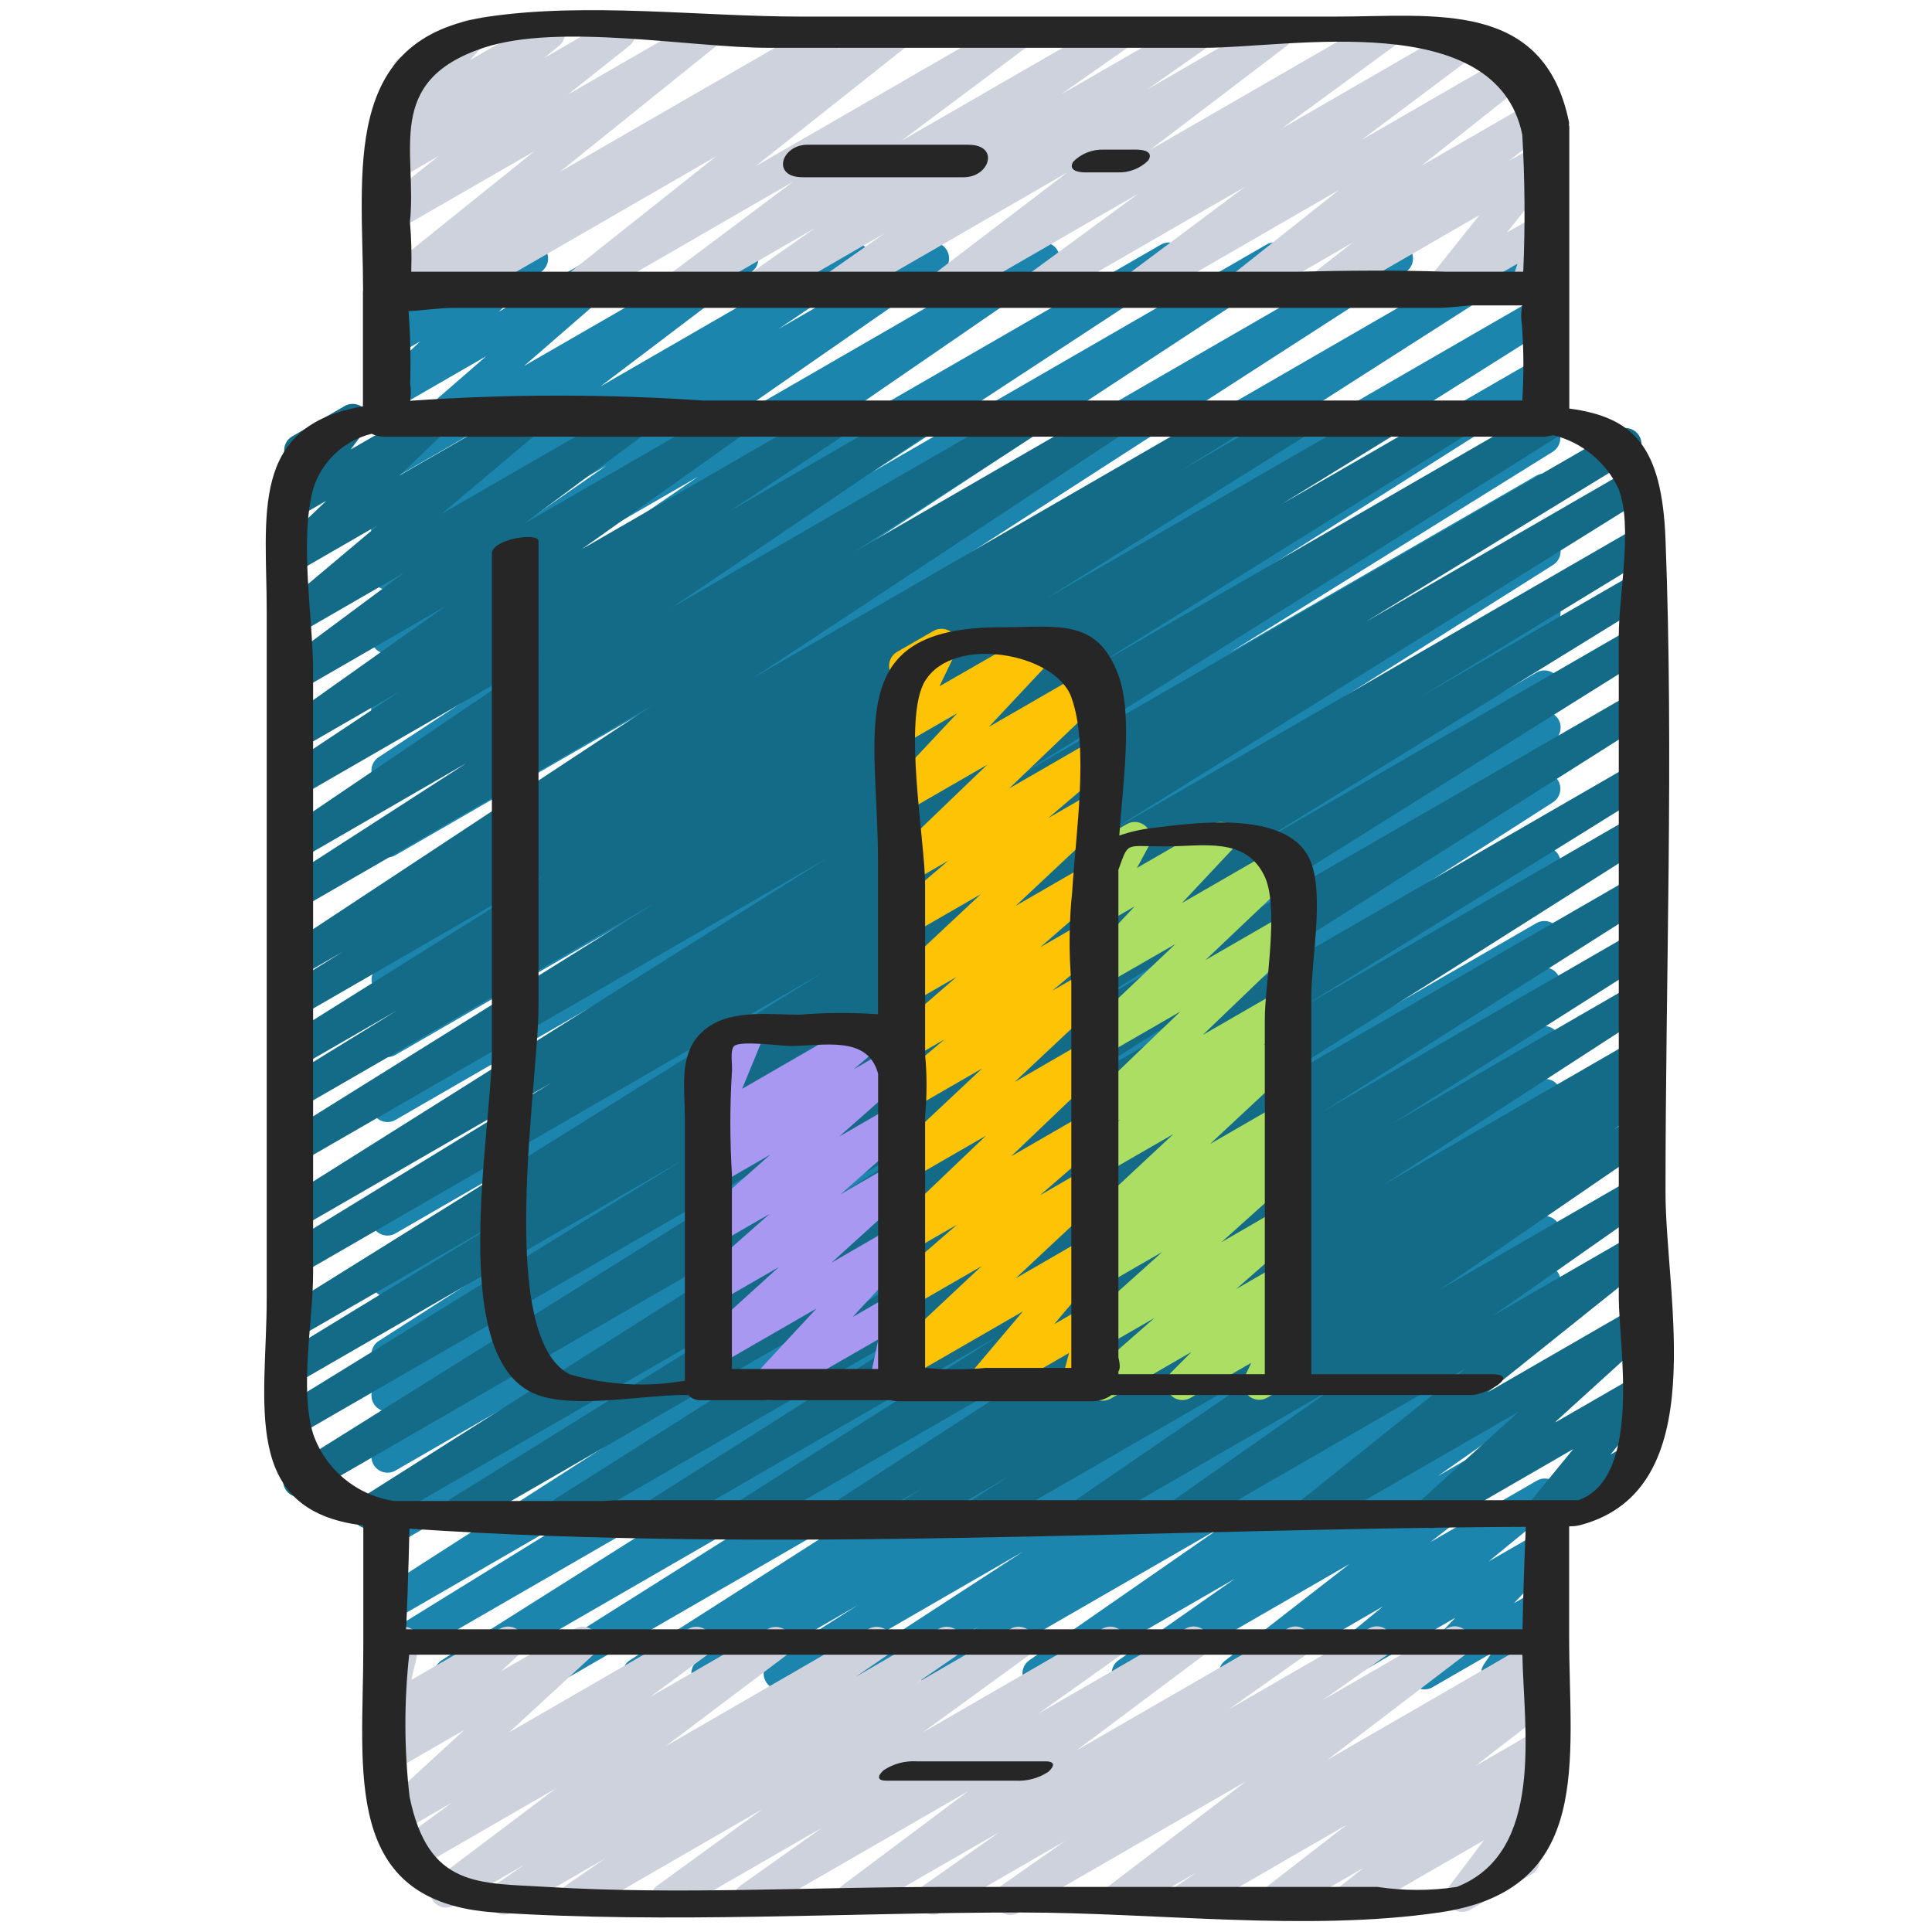 <svg height="512" viewBox="0 0 44 60" width="512" xmlns="http://www.w3.org/2000/svg"><g id="018---Mobile-Bar-Chart" fill="none"><path id="Path" d="m5.988 52.479c-.223-0-.418-.148-.48-.362-.062-.214.026-.443.214-.561l12.459-7.862-13.717 7.919c-.236.133-.535.054-.675-.179-.139-.233-.067-.534.162-.679l7.049-4.355-6.72 3.881c-.234.125-.525.046-.663-.181-.138-.227-.075-.522.144-.672l17.918-11.493-17.4 10.045c-.234.125-.525.046-.663-.181-.138-.227-.075-.522.144-.672l17.975-11.533-17.456 10.078c-.236.132-.533.053-.673-.178-.139-.231-.07-.531.157-.678l14.085-8.876-13.57 7.834c-.236.131-.534.05-.672-.182s-.067-.532.161-.677l3.382-2.072-2.871 1.657c-.235.131-.532.053-.671-.177-.14-.23-.072-.529.152-.677l17.678-11.323-17.16 9.906c-.235.125-.526.045-.664-.183s-.073-.523.148-.672l14.356-9.057-13.84 7.991c-.236.132-.533.053-.673-.178-.139-.231-.07-.531.157-.678l14.367-9.063-13.851 8c-.236.133-.535.054-.675-.179-.139-.233-.067-.534.162-.679l10.028-6.241-9.516 5.494c-.235.129-.53.05-.669-.179-.139-.229-.072-.528.152-.676l15.411-9.764-14.894 8.6c-.236.132-.533.053-.673-.178-.139-.231-.07-.531.157-.678l14.152-8.921-13.637 7.872c-.234.125-.525.046-.663-.181-.138-.227-.075-.522.144-.672l16.364-10.462-15.845 9.147c-.234.127-.526.048-.665-.179-.139-.227-.076-.523.144-.673l14.353-9.261-13.833 7.986c-.233.127-.525.049-.665-.177-.139-.226-.078-.522.141-.673l13.078-8.592-12.554 7.247c-.233.127-.525.049-.665-.177-.139-.226-.078-.522.141-.673l9.474-6.207-8.95 5.166c-.232.133-.528.059-.671-.167s-.082-.525.138-.678l9.944-6.834-9.412 5.433c-.232.135-.53.063-.674-.164-.144-.227-.083-.527.139-.68l7.1-4.933-6.569 3.792c-.233.129-.525.053-.666-.173s-.081-.522.137-.674l2.631-1.774-2.1 1.213c-.228.13-.518.061-.664-.158-.145-.219-.097-.513.112-.673l4.707-3.573-4.155 2.4c-.223.128-.506.066-.656-.143-.149-.209-.116-.497.078-.667l3.407-2.964-2.829 1.632c-.221.132-.506.075-.659-.132-.153-.207-.124-.496.067-.668l1.369-1.29-.777.449c-.196.112-.443.08-.602-.08-.16-.16-.193-.406-.081-.602l.671-1.166c-.152-.022-.286-.112-.363-.245-.067-.115-.085-.252-.05-.38.034-.128.118-.238.233-.304l1.184-.676c.196-.112.443-.08.602.08.16.16.193.406.081.602l-.564.982 2.883-1.664c.221-.132.506-.075.659.132.153.207.124.496-.067.668l-1.369 1.283 3.612-2.083c.223-.13.508-.069.658.141.15.21.116.5-.079.669l-3.405 2.956 6.531-3.766c.228-.13.518-.061.664.158s.097.513-.112.673l-4.708 3.569 7.632-4.406c.232-.127.523-.051.664.173.141.224.082.52-.134.673l-2.63 1.775 4.542-2.622c.232-.135.53-.063.674.164s.083.527-.139.68l-7.108 4.935 10.011-5.779c.232-.133.528-.059.671.167s.082.525-.138.678l-9.942 6.836 13.309-7.682c.233-.127.525-.049.665.177.139.226.078.522-.141.673l-9.475 6.208 12.229-7.059c.233-.127.525-.049.665.177.139.226.078.522-.141.673l-13.076 8.591 16.356-9.442c.234-.127.526-.048.665.179.139.227.076.523-.144.673l-14.364 9.265 17.467-10.081c.234-.125.525-.046.663.181s.075.522-.144.672l-16.351 10.454 16.785-9.691c.236-.132.533-.053.673.178.139.231.07.531-.157.678l-14.163 8.927 13.648-7.879c.236-.143.544-.067.686.17.143.236.067.544-.17.686l-15.4 9.757 14.884-8.593c.235-.126.528-.045.665.184.137.229.07.525-.152.673l-10.029 6.238 9.516-5.494c.235-.125.526-.045.664.183.137.228.073.523-.148.672l-14.367 9.064 13.851-8c.236-.132.533-.053.673.178.139.231.07.531-.157.678l-14.367 9.066 13.851-8c.235-.131.532-.053.671.177.14.23.072.529-.152.677l-17.678 11.327 17.16-9.906c.236-.131.534-.05.672.182s.067.532-.161.677l-3.357 2.058 2.846-1.643c.236-.132.533-.053.673.178.139.231.07.531-.157.678l-14.085 8.875 13.57-7.834c.234-.125.525-.046.663.181.138.227.075.522-.144.672l-17.975 11.533 17.456-10.078c.235-.131.532-.053.671.177.14.23.072.529-.152.677l-17.918 11.493 17.4-10.046c.236-.128.53-.047.668.183.137.23.069.528-.156.675l-7.06 4.361 6.548-3.78c.235-.125.526-.045.664.183.137.228.073.523-.148.672l-12.459 7.861 11.943-6.894c.235-.125.526-.045.664.183.137.228.073.523-.148.672l-9.426 5.944 8.911-5.144c.236-.143.544-.068.687.168s.068.544-.168.687l-9.274 5.921 8.755-5.055c.235-.124.525-.043.662.185.137.228.072.522-.148.671l-1.492.933.978-.565c.236-.143.544-.067.686.17.143.236.067.544-.17.686l-2.686 1.7 2.17-1.252c.234-.131.53-.054.67.175s.075.527-.148.677l-5.172 3.36 4.65-2.684c.234-.129.529-.051.668.178.139.228.074.526-.148.675l-1.6 1.032 1.081-.624c.232-.129.524-.055.666.169.142.224.085.52-.131.674l-5.913 4.108 5.379-3.1c.231-.131.525-.058.668.166.143.224.085.521-.131.676l-3.616 2.534 3.079-1.777c.227-.127.513-.058.658.158.145.216.101.507-.102.669l-3.864 3 3.308-1.91c.226-.131.514-.067.663.148.148.215.107.507-.096.672l-2.066 1.69 1.5-.864c.215-.123.488-.07.641.125.153.195.14.473-.03.653l-1.32 1.38.709-.409c.202-.116.457-.077.615.094s.178.428.047.621l-.515.753c.168.079.278.246.286.431s-.088.361-.249.454l-1.164.668c-.202.116-.457.077-.615-.094s-.178-.428-.047-.621l.233-.342-1.833 1.057c-.215.123-.488.07-.641-.125-.153-.195-.14-.473.03-.653l1.32-1.38-3.74 2.158c-.225.128-.511.063-.658-.15-.147-.213-.108-.503.091-.669l2.061-1.691-4.351 2.515c-.227.129-.516.061-.662-.155-.146-.217-.1-.509.105-.672l3.867-3.005-6.638 3.832c-.231.131-.525.058-.668-.166-.143-.224-.085-.521.131-.676l3.619-2.535-5.854 3.378c-.232.129-.524.055-.666-.169-.142-.224-.085-.52.131-.674l5.907-4.1-8.572 4.944c-.234.127-.526.048-.665-.179-.139-.227-.076-.523.144-.673l1.6-1.034-3.269 1.887c-.233.125-.524.047-.663-.179-.139-.226-.077-.521.141-.672l5.179-3.366-7.3 4.217c-.235.135-.535.057-.676-.175-.141-.232-.071-.534.158-.68l2.688-1.7-4.426 2.555c-.235.127-.529.047-.667-.182-.138-.229-.071-.526.152-.674l1.482-.925-3.087 1.781c-.235.138-.538.062-.68-.171-.142-.233-.071-.537.16-.683l9.279-5.924-11.743 6.78c-.235.125-.526.045-.664-.183s-.073-.523.148-.672l9.422-5.942-11.775 6.8c-.076.044-.162.066-.25.066z" fill="#1c85ad"/><path id="Path" d="m3.438 47.471c-.223 0-.419-.147-.481-.361-.062-.214.025-.443.214-.562l18.958-12.009-20.58 11.882c-.237.142-.544.066-.686-.171-.142-.237-.066-.544.171-.686l17.851-11.17-17.604 10.163c-.237.141-.544.064-.685-.173s-.064-.544.173-.685l12.515-7.717-12 6.93c-.236.126-.529.044-.666-.186-.137-.23-.068-.527.156-.673l7.1-4.332-6.586 3.8c-.236.13-.532.05-.67-.181-.138-.231-.069-.529.156-.676l16.762-10.45-16.255 9.387c-.237.135-.538.055-.678-.179-.139-.235-.065-.537.168-.681l8.353-5.114-7.844 4.526c-.235.125-.526.045-.664-.183s-.073-.523.148-.672l16.925-10.647-16.409 9.473c-.235.124-.525.043-.662-.185-.137-.228-.072-.522.148-.671l11.574-7.223-11.06 6.385c-.236.131-.534.05-.672-.182s-.067-.532.161-.677l3.558-2.189-3.047 1.759c-.236.136-.538.058-.678-.176-.14-.234-.068-.537.163-.681l8.2-5.14-7.685 4.434c-.235.126-.528.045-.665-.184-.137-.229-.07-.525.152-.673l1.872-1.16-1.359.784c-.234.131-.529.054-.669-.174s-.077-.526.144-.676l11.523-7.6-11 6.35c-.234.124-.523.044-.661-.181-.138-.226-.076-.519.141-.671l5.739-3.7-5.217 3.015c-.233.133-.529.058-.671-.169-.142-.227-.08-.526.141-.678l8.015-5.428-7.485 4.321c-.234.136-.534.061-.676-.169s-.076-.532.15-.681l3.676-2.44-3.15 1.818c-.231.133-.527.061-.671-.163-.144-.225-.086-.523.132-.678l5.1-3.617-4.561 2.634c-.229.13-.52.06-.665-.16-.145-.22-.094-.515.117-.674l3.815-2.835-3.267 1.886c-.225.131-.512.068-.661-.145-.149-.213-.11-.505.089-.671l3.04-2.555-2.468 1.424c-.219.123-.495.065-.646-.136s-.128-.483.052-.658l1.447-1.381-.853.491c-.205.118-.465.075-.623-.102-.157-.177-.169-.44-.027-.63l.623-.832c-.211-.03-.38-.191-.42-.4-.04-.209.056-.421.241-.528l1.627-.94c.206-.12.467-.078.626.1s.169.443.025.633l-.461.615 2.359-1.359c.219-.125.497-.067.648.135s.129.484-.053.659l-1.444 1.377 3.764-2.171c.224-.128.509-.064.657.147.148.211.111.501-.085.668l-3.036 2.553 5.837-3.368c.229-.13.52-.06.665.16s.094.515-.117.674l-3.815 2.833 6.356-3.67c.231-.133.527-.061.671.163.144.225.086.523-.132.678l-5.1 3.618 7.721-4.456c.233-.129.526-.052.667.174.14.226.078.523-.141.675l-3.675 2.44 5.7-3.289c.232-.127.523-.051.664.173.141.224.082.52-.134.673l-8.018 5.431 10.872-6.277c.234-.124.523-.044.661.181s.076.519-.141.671l-5.735 3.7 7.88-4.549c.233-.125.523-.048.662.177s.079.519-.137.672l-11.522 7.6 14.63-8.452c.235-.126.528-.045.665.184.137.229.07.525-.152.673l-1.889 1.171 3.513-2.028c.236-.132.533-.053.673.178.139.231.07.531-.157.678l-8.202 5.144 10.393-6c.236-.128.53-.047.668.183.137.23.069.528-.156.675l-3.554 2.187 5.279-3.045c.235-.124.525-.043.662.185.137.228.072.522-.148.671l-11.584 7.224 14-8.083c.235-.129.53-.05.669.179.139.229.072.528-.152.676l-16.919 10.648 18.606-10.746c.236-.131.534-.05.672.182s.067.532-.161.677l-8.345 5.106 8.3-4.794c.237-.142.544-.065.686.172.142.237.065.544-.172.686l-16.761 10.45 16.266-9.391c.237-.135.538-.055.678.179.139.235.065.537-.168.681l-7.1 4.332 6.586-3.8c.236-.128.53-.047.668.183.137.23.069.528-.156.675l-12.511 7.715 12-6.929c.235-.127.529-.047.667.182.138.229.071.526-.152.674l-17.832 11.166 17.325-10c.236-.143.544-.067.686.17.143.236.067.544-.17.686l-18.976 12.013 18.455-10.654c.235-.126.528-.045.665.184.137.229.07.525-.152.673l-10.724 6.668 10.211-5.894c.235-.129.53-.05.669.179.139.229.072.528-.152.676l-12.912 8.18 12.395-7.155c.234-.124.524-.043.661.183.137.227.074.521-.144.671l-10.152 6.44 9.635-5.563c.235-.135.535-.057.676.175.141.232.071.534-.158.68l-8 5.086 7.479-4.317c.235-.134.533-.057.674.174.141.231.073.531-.153.679l-8.283 5.366 7.765-4.483c.236-.132.533-.053.673.178.139.231.07.531-.157.678l-.577.364.061-.035c.234-.127.527-.048.666.18.138.228.073.524-.148.674l-1.115.71.6-.343c.231-.125.52-.049.66.174.14.222.084.515-.128.67l-6.546 4.488 6.011-3.471c.231-.131.525-.058.668.166.143.224.085.521-.131.676l-4.907 3.442 4.37-2.522c.226-.128.513-.062.66.153.147.215.104.506-.098.67l-5.089 4.074 4.527-2.613c.22-.121.496-.06.644.143s.123.484-.058.657l-3.05 2.77 2.464-1.422c.209-.12.474-.074.63.11s.159.452.007.639l-1.345 1.648.643-.371c.155-.099.352-.104.512-.015.16.09.259.26.256.443s-.105.351-.268.436l-3.006 1.731c-.209.12-.474.074-.63-.11s-.159-.452-.007-.639l1.345-1.647-4.152 2.4c-.22.121-.496.06-.644-.143s-.123-.484.058-.657l3.048-2.764-6.179 3.56c-.226.128-.513.062-.66-.153-.147-.215-.104-.506.098-.67l5.091-4.077-8.487 4.9c-.231.127-.52.053-.662-.169-.142-.222-.087-.516.125-.672l4.9-3.44-7.413 4.281c-.231.125-.52.049-.66-.174-.14-.222-.084-.515.128-.67l6.551-4.484-9.238 5.328c-.235.131-.532.053-.671-.177-.14-.23-.072-.529.152-.677l1.124-.716-2.721 1.57c-.235.125-.526.045-.664-.183-.137-.228-.073-.523.148-.672l.567-.358-2.097 1.213c-.234.131-.53.054-.67-.175s-.075-.527.148-.677l8.293-5.374-10.789 6.226c-.235.131-.532.053-.671-.177-.14-.23-.072-.529.152-.677l8-5.089-10.294 5.943c-.234.127-.527.048-.666-.18-.138-.228-.073-.524.148-.674l10.149-6.432-12.629 7.286c-.234.127-.527.048-.666-.18-.138-.228-.073-.524.148-.674l12.917-8.181-15.656 9.035c-.233.116-.517.033-.651-.19-.134-.223-.075-.512.137-.664l10.728-6.67-13.04 7.524c-.076.045-.162.07-.25.071z" fill="#136b87"/><path id="Path" d="m4.042 9.5c-.212 0-.401-.134-.472-.334-.07-.2-.007-.423.159-.556l4.862-3.91-4.312 2.484c-.227.13-.515.063-.662-.153-.147-.216-.102-.509.102-.672l1.908-1.516-1.348.778c-.226.142-.524.08-.676-.139-.152-.219-.105-.52.107-.682l.5-.416c-.216.075-.456-.006-.582-.197-.126-.191-.106-.444.049-.613l.812-.89c-.179-.071-.302-.238-.315-.43-.013-.192.085-.375.252-.47l1.935-1.108c.213-.121.483-.07.637.121.154.191.146.466-.018.648l-.384.422 2.204-1.267c.225-.127.509-.062.656.149.147.212.11.501-.087.668l-.469.383 2.082-1.2c.227-.129.514-.063.661.153.147.216.103.508-.1.671l-1.907 1.514 4.052-2.338c.226-.13.514-.065.662.15.148.215.105.507-.098.672l-4.861 3.913 8.209-4.735c.232-.127.523-.051.664.173.141.224.082.52-.134.673l-.142.1 1.632-.946c.227-.129.514-.063.661.153.147.216.103.508-.1.671l-4.722 3.743 7.916-4.567c.229-.132.521-.063.667.158.146.221.094.517-.117.675l-3.933 2.942 6.546-3.775c.231-.127.52-.053.662.169.142.222.087.516-.125.672l-2.139 1.5 4.064-2.341c.231-.128.522-.054.664.169s.086.518-.128.673l-1.9 1.332 3.764-2.174c.228-.132.52-.064.666.155.146.219.097.514-.112.675l-4.232 3.222 7.024-4.052c.23-.133.524-.063.669.16.145.222.091.519-.123.676l-3.487 2.556 5.639-3.256c.229-.132.521-.063.667.158.146.221.094.517-.117.675l-3.7 2.771 4.677-2.7c.226-.127.512-.059.658.155.146.215.103.505-.098.669l-3.385 2.682 3.487-2.012c.227-.128.514-.061.66.155.146.216.101.508-.102.671l-1.332 1.04.867-.5c.208-.119.471-.074.628.107.157.182.162.449.013.637l-1.567 1.977.942-.544c.179-.103.403-.086.564.043s.226.344.163.541l-.284.9c.18.07.303.237.317.429.014.192-.083.375-.25.471l-.6.346c-.179.103-.402.085-.563-.044-.161-.129-.225-.344-.163-.54l.2-.632-2.114 1.209c-.208.121-.472.076-.629-.106-.157-.182-.162-.45-.013-.638l1.571-1.973-4.712 2.72c-.227.128-.514.061-.66-.155-.146-.216-.101-.508.102-.671l1.329-1.038-3.239 1.871c-.227.129-.514.063-.661-.153-.147-.216-.103-.508.1-.671l3.384-2.686-6.084 3.513c-.229.132-.521.063-.667-.158-.146-.221-.094-.517.117-.675l3.7-2.768-6.243 3.6c-.23.133-.524.063-.669-.16-.145-.222-.091-.519.123-.676l3.49-2.56-5.888 3.4c-.228.132-.52.064-.666-.155-.146-.219-.097-.514.112-.675l4.229-3.225-7.03 4.058c-.232.133-.527.06-.671-.165-.143-.226-.084-.524.135-.678l1.9-1.33-3.761 2.177c-.231.131-.525.058-.668-.166-.143-.224-.085-.521.131-.676l2.141-1.5-4.069 2.344c-.229.132-.521.063-.667-.158-.146-.221-.094-.517.117-.675l3.932-2.946-6.55 3.782c-.226.127-.512.059-.658-.155-.146-.215-.103-.505.098-.669l4.722-3.748-7.923 4.575c-.233.133-.529.058-.671-.169-.142-.227-.08-.526.141-.678l.143-.1-1.638.946c-.076.045-.162.07-.25.07z" fill="#ced2dc"/><path id="Path" d="m23.382 59.471c-.218-0-.411-.142-.476-.349-.066-.208.011-.434.189-.56l1.978-1.385-3.857 2.223c-.23.126-.519.052-.66-.169-.142-.221-.088-.514.122-.671l2.356-1.66-4.342 2.5c-.229.129-.519.059-.663-.16-.145-.219-.095-.513.114-.673l3.924-2.939-6.534 3.772c-.231.128-.522.055-.664-.167s-.088-.517.125-.673l2.538-1.8-4.579 2.64c-.23.131-.522.06-.666-.162-.144-.222-.091-.518.122-.675l3.269-2.378-5.57 3.215c-.232.128-.523.053-.664-.171s-.084-.519.131-.673l1.209-.833-2.906 1.677c-.231.125-.52.049-.66-.174-.14-.222-.084-.515.128-.67l.933-.641-2.179 1.259c-.229.131-.52.062-.665-.158-.146-.22-.095-.515.114-.674l3.722-2.806-4.421 2.555c-.23.133-.524.063-.669-.16-.145-.222-.091-.519.123-.676l1.731-1.273-1.653.955c-.22.124-.499.065-.649-.139-.15-.204-.124-.488.061-.661l2.622-2.409-2.136 1.231c-.221.13-.504.072-.656-.134-.152-.206-.124-.494.065-.666l.557-.52c-.168.078-.365.059-.514-.05-.16-.119-.234-.32-.189-.514l.3-1.3c-.179-.071-.302-.238-.315-.43-.013-.192.085-.375.252-.47l.5-.289c.172-.1.388-.088.548.03s.235.321.19.515l-.242 1.04 2.75-1.587c.221-.13.504-.072.656.134.152.206.124.494-.065.666l-.552.515 2.281-1.315c.22-.124.499-.065.649.139.15.204.124.488-.061.661l-2.622 2.416 5.565-3.212c.23-.133.524-.063.669.16s.091.519-.123.676l-1.73 1.276 3.656-2.11c.229-.128.517-.058.662.16.145.219.096.512-.112.672l-3.721 2.805 6.3-3.639c.232-.133.528-.059.671.167s.082.525-.138.678l-.932.639 2.574-1.486c.232-.133.528-.059.671.167s.082.525-.138.678l-1.208.832 2.909-1.679c.23-.131.522-.06.666.162.144.222.091.518-.122.675l-3.27 2.379 5.578-3.22c.231-.128.522-.055.664.167s.088.517-.125.673l-2.531 1.8 4.575-2.642c.229-.132.521-.063.667.158.146.221.094.517-.117.675l-3.928 2.942 6.542-3.777c.231-.13.523-.057.666.166.143.223.087.519-.128.675l-2.352 1.663 4.342-2.507c.231-.131.525-.058.668.166.143.224.085.521-.131.676l-1.978 1.385 3.86-2.228c.228-.129.517-.06.662.158.145.218.098.511-.109.672l-4.253 3.246 6.487-3.748c.232-.133.528-.059.671.167s.082.525-.138.678l-.584.4.051-.029c.227-.127.515-.059.66.158.145.217.1.508-.105.67l-2.454 1.9 1.9-1.1c.226-.127.512-.059.658.155.146.215.103.505-.098.669l-.712.565.152-.087c.206-.117.466-.074.623.103.157.178.167.441.025.631l-1.135 1.5c.239-.042.473.094.556.323.083.228-.011.483-.221.603l-1.924 1.111c-.204.109-.456.064-.61-.109-.153-.173-.168-.429-.035-.619l1.088-1.44-3.9 2.253c-.227.129-.514.063-.661-.153-.147-.216-.103-.508.1-.671l.711-.563-2.412 1.385c-.228.13-.517.062-.663-.156-.146-.218-.099-.511.107-.672l2.451-1.9-4.721 2.728c-.232.131-.526.057-.668-.168-.142-.225-.083-.522.134-.676l.583-.4-2.157 1.244c-.228.132-.52.064-.666-.155-.146-.219-.097-.514.112-.675l4.25-3.243-7.056 4.073c-.075.046-.162.07-.25.071z" fill="#ced2dc"/><path id="Path" d="m15.853 43.491c-.199 0-.379-.118-.459-.3-.08-.182-.044-.394.092-.54l1.872-2.015-3.078 1.776c-.22.121-.496.06-.644-.143s-.123-.484.058-.657l2.493-2.261-1.908 1.1c-.222.127-.504.065-.653-.142-.149-.207-.118-.494.072-.665l2.202-1.944-1.621.936c-.222.129-.506.068-.656-.14-.15-.208-.118-.496.074-.667l2.224-1.97-1.642.948c-.224.13-.51.067-.659-.145s-.112-.502.085-.669l.9-.769-.328.189c-.185.107-.418.084-.579-.057s-.214-.368-.133-.566l.667-1.621c-.242.061-.492-.066-.586-.298-.093-.232-.001-.497.216-.621l1.128-.65c.185-.107.418-.084.579.057.161.141.214.369.133.567l-.654 1.59 3.792-2.189c.224-.13.51-.067.659.145s.112.502-.085.669l-.9.768 1.192-.687c.222-.126.503-.065.653.142.149.207.119.493-.071.664l-2.223 1.969 1.661-.958c.223-.129.507-.068.657.141.15.209.117.497-.076.667l-2.2 1.943 1.625-.939c.22-.121.496-.06.644.143s.123.484-.058.657l-2.494 2.264 1.914-1.105c.214-.124.487-.073.642.121.154.194.144.471-.025.652l-1.875 2.019 1.263-.728c.171-.098.383-.087.543.028.16.115.236.314.196.507l-.315 1.508c.181.067.308.232.326.424.018.192-.077.378-.244.476l-.5.291c-.171.098-.383.087-.543-.028-.16-.115-.236-.314-.196-.507l.267-1.277-3.177 1.83c-.075.044-.16.067-.247.067z" fill="#a898f1"/><path id="Path" d="m26.251 43.5c-.208 0-.395-.129-.468-.324s-.018-.415.138-.552l1.929-1.691-1.57.905c-.222.128-.504.068-.654-.14-.15-.207-.12-.494.07-.665l2.4-2.153-1.815 1.047c-.226.128-.512.061-.659-.153-.147-.214-.105-.505.096-.669l.868-.7-.3.176c-.221.13-.504.072-.656-.134s-.124-.494.065-.666l2.748-2.563-2.157 1.244c-.225.127-.51.061-.657-.152-.147-.213-.107-.502.092-.668l1.074-.874-.509.293c-.219.132-.502.077-.657-.127s-.13-.491.057-.666l2.973-2.855-2.377 1.372c-.219.123-.496.065-.646-.137-.15-.202-.128-.483.053-.658l2.811-2.67-2.221 1.28c-.215.123-.487.07-.64-.123-.154-.194-.142-.471.026-.652l1.57-1.674-.956.552c-.194.111-.438.08-.598-.075-.16-.156-.197-.399-.091-.596l.464-.858c-.214-.025-.388-.185-.431-.396s.054-.426.241-.534l1.128-.65c.194-.113.439-.082.6.074.161.157.198.401.09.598l-.372.688 2.356-1.36c.214-.121.485-.069.638.124.153.193.143.469-.024.65l-1.571 1.674 2.95-1.7c.221-.137.51-.081.664.127.155.209.124.501-.07.673l-2.816 2.673 2.287-1.32c.219-.132.502-.077.657.127s.13.491-.057.666l-2.972 2.854 2.38-1.373c.225-.127.51-.061.657.152.147.213.107.502-.092.668l-1.077.876.514-.3c.221-.13.504-.072.656.134s.124.494-.065.666l-2.747 2.564 2.16-1.247c.227-.134.518-.069.667.148s.104.512-.103.675l-.867.7.306-.177c.22-.118.493-.056.64.146s.123.481-.056.654l-2.395 2.152 1.81-1.05c.223-.129.507-.068.658.141s.117.499-.078.668l-1.93 1.693 1.354-.781c.216-.118.486-.06.636.136.15.196.134.471-.036.649l-.641.646.038-.022c.189-.107.426-.08.586.067.16.148.206.381.114.579l-.317.673c.194.053.338.218.364.418s-.071.396-.246.497l-.89.513c-.189.107-.425.08-.585-.068-.16-.147-.206-.38-.115-.577l.206-.438-1.9 1.095c-.216.118-.486.06-.636-.136-.15-.196-.134-.471.036-.649l.642-.647-2.5 1.445c-.075.044-.161.068-.249.068z" fill="#abde62"/><path id="Path" d="m22.511 43.487c-.194-0-.371-.113-.453-.289s-.054-.384.071-.533l1.636-1.937-3.485 2.011c-.221.132-.506.075-.659-.132-.153-.207-.124-.496.067-.668l2.792-2.615-2.2 1.27c-.223.128-.507.066-.657-.144s-.115-.499.08-.667l2.014-1.747-1.437.829c-.219.123-.495.065-.646-.136-.15-.201-.128-.483.052-.658l2.933-2.8-2.34 1.351c-.221.132-.506.075-.659-.132-.153-.207-.124-.496.067-.668l2.813-2.64-2.221 1.282c-.225.131-.512.068-.661-.145-.149-.213-.11-.505.089-.671l1.625-1.368-1.053.608c-.223.128-.507.066-.657-.144s-.115-.499.08-.667l2-1.734-1.422.821c-.221.132-.506.075-.659-.132-.153-.207-.124-.496.067-.668l2.772-2.595-2.18 1.258c-.224.127-.507.064-.656-.146s-.113-.499.082-.667l1.748-1.486-1.174.677c-.219.132-.502.077-.657-.127s-.13-.491.057-.666l2.976-2.861-2.38 1.374c-.214.121-.485.069-.638-.124-.153-.193-.143-.469.024-.65l2.064-2.2-1.45.836c-.19.109-.428.082-.589-.067-.16-.149-.206-.384-.111-.582l.558-1.16c-.184-.001-.355-.095-.455-.25-.067-.115-.085-.252-.05-.38.034-.128.118-.238.233-.304l1.128-.65c.19-.109.429-.082.59.067.161.149.205.385.11.583l-.513 1.069 2.982-1.713c.214-.121.485-.069.638.124.153.193.143.469-.024.65l-2.062 2.2 3.01-1.737c.219-.132.502-.077.657.127s.13.491-.057.666l-2.981 2.856 2.384-1.376c.224-.13.51-.067.659.145s.112.502-.085.669l-1.745 1.483 1.173-.677c.221-.13.504-.072.656.134s.124.494-.065.666l-2.771 2.6 2.183-1.26c.223-.128.507-.066.657.144s.115.499-.08.667l-2 1.736 1.426-.823c.224-.13.511-.067.66.145.149.212.111.503-.087.67l-1.627 1.361 1.055-.609c.221-.134.508-.078.661.129s.124.498-.068.671l-2.813 2.639 2.223-1.284c.219-.134.505-.08.66.125.155.205.129.495-.06.669l-2.934 2.8 2.342-1.351c.223-.126.505-.063.653.145.148.208.116.495-.076.665l-2.021 1.75 1.439-.83c.221-.132.506-.075.659.132.153.207.124.496-.067.668l-2.789 2.611 2.2-1.271c.21-.121.477-.073.632.113.156.186.155.457-0.0.642l-1.634 1.939 1.007-.581c.175-.101.394-.087.554.036.16.123.231.33.179.526l-.293 1.096c.179.071.302.238.315.43.013.192-.085.375-.252.47l-.539.311c-.175.101-.394.087-.554-.036-.16-.123-.231-.33-.179-.526l.223-.831-2.44 1.408c-.076.042-.163.063-.25.061z" fill="#ffc306"/><g fill="#262626"><path id="Shape" d="m40.762 47.4c.113.002.226-.012.335-.042 4.113-1.112 2.627-7.046 2.627-10.333 0-6.739.259-13.536 0-20.27-.11-2.887-.984-3.8-2.988-4.067v-3.735c0-.009 0-.014 0-.023v-5c0-.019-.012-.03-.014-.047.005-.026.008-.052.007-.079-.776-3.832-4.191-3.289-7.253-3.289h-16.6c-3.12 0-6.606-.449-9.7 0-4.62.671-3.905 4.814-3.9 8.516 0 0-.005.01-.005.016v3.574c-3.533.6-2.988 3.39-2.988 6.359v21.332c0 3.249-.84 6.608 3 7.062v3.82c0 3.807-.7 7.892 4.107 8.2 5.392.348 10.923 0 16.325 0 4.17 0 8.848.6 12.984 0 4.81-.7 4.032-4.714 4.032-8.589v-3.4c.005.004.019-.005.031-.005zm-1.479 3.2h-34.673c.012-.08.081-1.915.106-3.125 11.434.771 23.2 0 34.671-.058-.017.27-.087 2.049-.104 3.183zm-.009-41.115c-.039.198-.042.401-.01.6.058.783.062 1.57.012 2.354h-25.438c-3.03-.206-6.07-.204-9.1.008.025-.176.025-.354 0-.53.023-.752.007-1.505-.05-2.255.363-.01.919-.1 1.394-.1h30.618c.212 0 .563-.039.951-.077zm-34.543-2.594c.228-2.187-.826-4.37 2.284-5.406 2.353-.783 6.443 0 8.868 0h13.517c2.615 0 9.067-1.26 9.876 2.7.082 1.416.092 2.836.03 4.253h-2.422c-1.513-.05-3.038-.038-4.565 0h-27.548c.018-.516.005-1.033-.04-1.547zm-3.007 37.638c-.427-1.4 0-3.533 0-4.985v-18.674c0-1.667-.432-4.052 0-5.682.261-.852.951-1.504 1.817-1.716.125.059.262.09.4.09h36 .032c.038 0 .074-.013.113-.019.051-.005.101-.015.151-.028.9.221 1.65.841 2.036 1.684.439 1.133 0 3.328 0 4.5v20.613c0 1.458.74 5.565-1.253 6.278h-29.614c-.212 0-.449.01-.7.024h-6.418-.047c-1.162-.171-2.133-.975-2.517-2.085zm35.518 14.071c-.816.124-1.647.124-2.463 0h-13.492c-4.072 0-8.231.249-12.3 0-2.11-.128-3.686.041-4.267-2.8-.169-1.465-.173-2.945-.012-4.411h34.571c.041 2.289.708 6.134-2.037 7.211z"/><path id="Path" d="m25.7 5.353h1c.359.017.708-.118.962-.372.172-.274-.148-.334-.368-.334h-1c-.359-.017-.708.118-.962.372-.169.274.151.334.368.334z"/><path id="Path" d="m16.929 5.505h5c.808 0 1.128-1.01.142-1.01h-5c-.808.005-1.128 1.01-.142 1.01z"/><path id="Path" d="m24.469 54.7h-4c-.362-.022-.722.074-1.025.274-.174.155-.243.326.087.326h4c.362.022.722-.074 1.025-.274.174-.155.244-.326-.087-.326z"/><path id="Shape" d="m8.7 43.323c1.187.427 3.28 0 4.531 0h.146c.093.104.226.163.366.162h5.913c.092.022.187.033.282.034h6.011c.059-.005.118-.014.176-.028.04-.007.08-.016.119-.028.098-.031.191-.078.275-.139h11.181c.433 0 1.571-.646.61-.646h-5.586v-11.724c0-1.126.391-3.074 0-4.148-.6-1.658-3.506-1.273-4.931-1.092-.352.04-.698.119-1.032.235.1-1.552.435-3.731-.028-4.982-.662-1.792-1.889-1.486-3.666-1.486-4.929 0-3.8 3.182-3.8 7.281v4.738c-.809-.06-1.622-.056-2.431.013-1.026 0-2.342-.209-3.117.621-.639.685-.449 1.706-.449 2.576v8.17c-1.193.207-2.417.138-3.579-.2-2.3-1.185-.967-9.1-.967-11.4v-14.474c0-.289-1.448-.067-1.448.388v15.436c0 2.526-1.441 9.664 1.424 10.693zm19.5-17.037c1.139 0 2.5-.316 3.08.944.452.984 0 3.362 0 4.414v11.033h-4.536l-.011-.006v-.082c.038-.046.071-.155 0-.436v-15.142c.329-.89.179-.725 1.467-.725zm-7.463-5.148c.872-1.423 4.034-.865 4.534.514.557 1.536.138 4.181.026 6.056-.097.93-.105 1.868-.026 2.8v11.973h-2.648c-.629.062-1.264.062-1.893 0v-5.588c0-.022 0-.049 0-.07v-2.168c.06-.632.06-1.268 0-1.9v-5.28c.003-1.336-.71-5.175.003-6.337zm-5.937 11.347c.189-.177 1.485 0 1.729 0 1.042 0 2.418-.349 2.742.862v9.168h-4.541v-6.063c-.065-1.052-.065-2.106 0-3.158.025-.194-.071-.681.07-.809z"/></g></g></svg>
